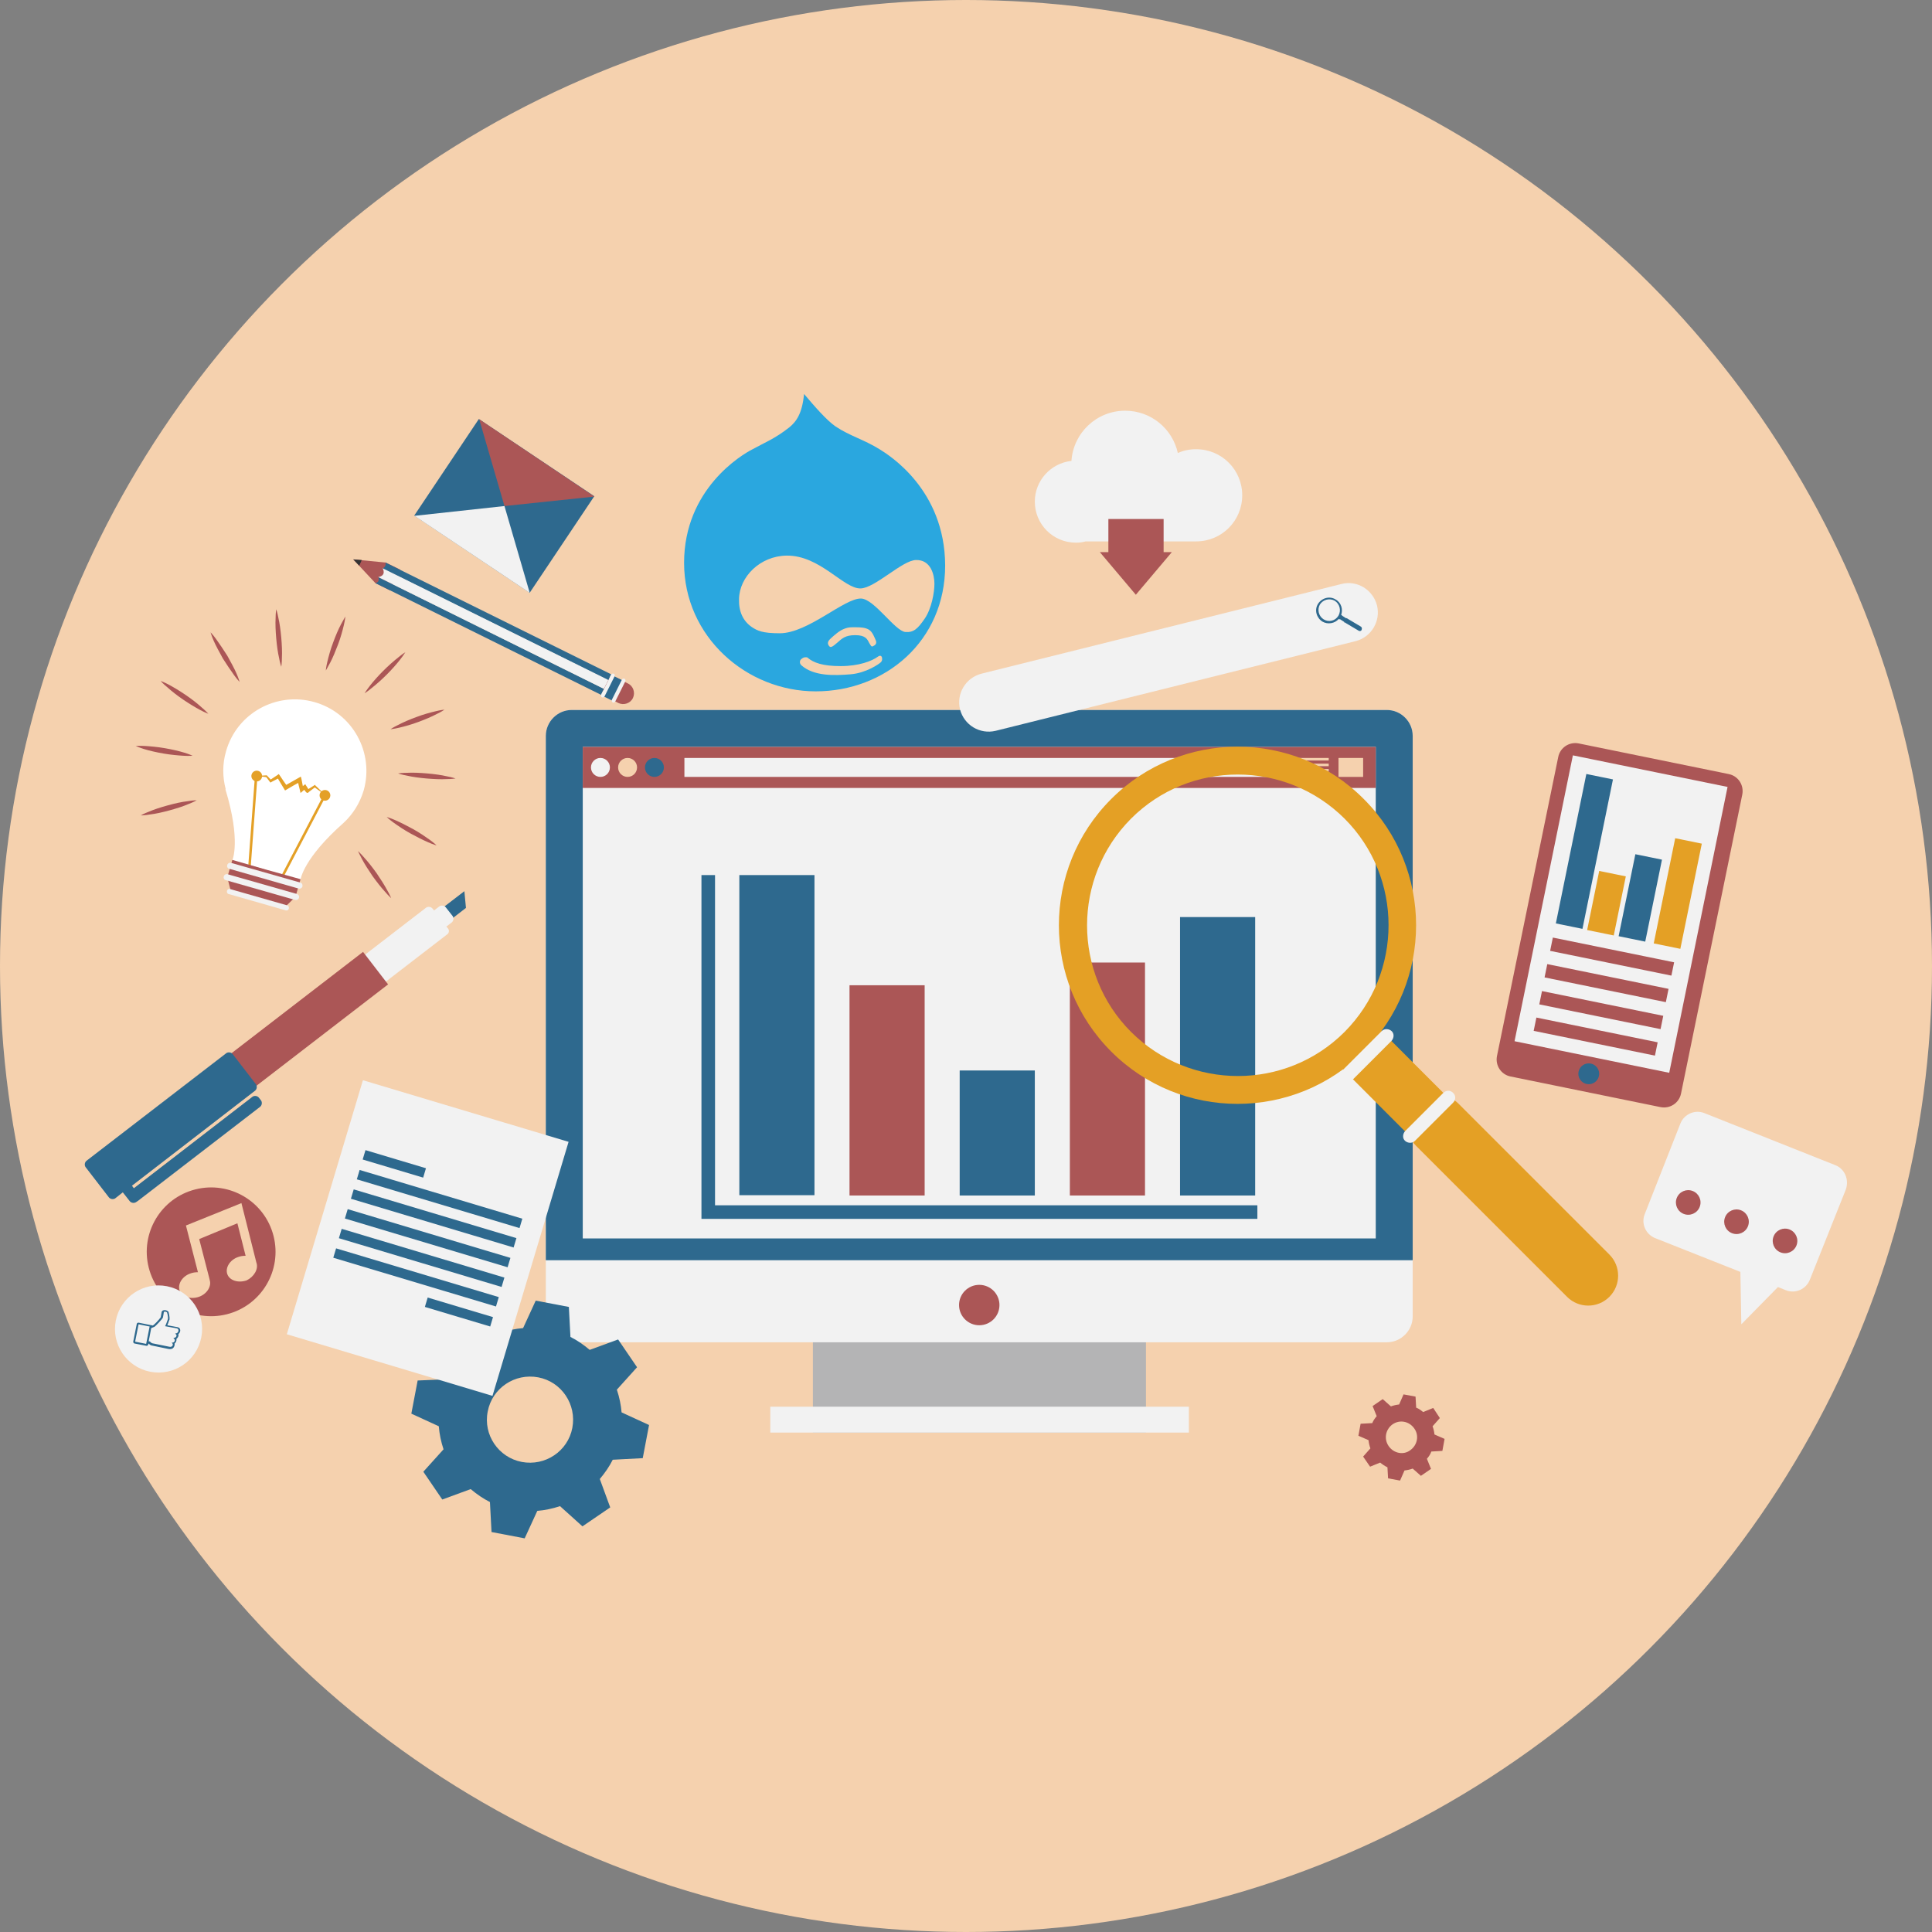 <?xml version="1.0" encoding="utf-8"?>
<!-- Generator: Adobe Illustrator 19.2.1, SVG Export Plug-In . SVG Version: 6.00 Build 0)  -->
<svg version="1.1" id="Layer_1" xmlns="http://www.w3.org/2000/svg" xmlns:xlink="http://www.w3.org/1999/xlink" x="0px" y="0px"
	 viewBox="0 0 612 612" style="enable-background:new 0 0 612 612;" xml:space="preserve">
<rect x="0" y="0" width="612" height="612" fill="#808080" stroke="none"/>
<style type="text/css">
	.st0{fill:#F5D1AE;}
	.st1{fill:#AB5656;}
	.st2{fill:#F2F2F2;}
	.st3{fill:#2E698E;}
	.st4{fill:#E4A025;}
	.st5{fill:#B4B4B5;}
	.st6{fill:#FFFFFF;}
	.st7{fill:#E4A026;}
	.st8{fill:#333333;}
	.st9{fill:#2AA7DF;}
</style>
<g>
	<circle class="st0" cx="306" cy="306" r="306"/>
	<g>
		<g>
			<path class="st1" d="M532.5,346.4c-0.6,3-3.5,4.9-6.5,4.3l-47.5-9.7c-3-0.6-4.9-3.5-4.3-6.5l19.4-94.7c0.6-3,3.5-4.9,6.5-4.3
				l47.5,9.7c3,0.6,4.9,3.5,4.3,6.5L532.5,346.4z"/>
			
				<rect x="467.4" y="264.7" transform="matrix(0.2 -0.98 0.98 0.2 126.875 734.939)" class="st2" width="92.4" height="50"/>
			
				<ellipse transform="matrix(0.2 -0.98 0.98 0.2 69.118 765.318)" class="st3" cx="503.3" cy="340.3" rx="3.3" ry="3.3"/>
			
				<rect x="477.8" y="265.7" transform="matrix(0.2 -0.98 0.98 0.2 136.901 707.616)" class="st3" width="48.3" height="8.6"/>
			
				<rect x="499.4" y="282" transform="matrix(0.2 -0.98 0.98 0.2 126.522 727.619)" class="st4" width="19.1" height="8.6"/>
			
				<rect x="506.5" y="280.4" transform="matrix(0.2 -0.98 0.98 0.2 136.642 736.853)" class="st3" width="26.5" height="8.6"/>
			
				<rect x="514.6" y="279" transform="matrix(0.2 -0.98 0.98 0.2 147.515 747.349)" class="st4" width="34" height="8.6"/>
			<g>
				
					<rect x="503.4" y="309" transform="matrix(0.2 -0.98 0.98 0.2 82.323 758.079)" class="st1" width="4.3" height="39.2"/>
				
					<rect x="505.1" y="300.6" transform="matrix(0.2 -0.98 0.98 0.2 91.992 753.034)" class="st1" width="4.3" height="39.2"/>
				
					<rect x="506.9" y="292.1" transform="matrix(0.2 -0.98 0.98 0.2 101.635 747.958)" class="st1" width="4.3" height="39.2"/>
				
					<rect x="508.6" y="283.7" transform="matrix(0.2 -0.98 0.98 0.2 111.288 742.893)" class="st1" width="4.3" height="39.2"/>
			</g>
		</g>
		<g>
			<path class="st2" d="M581.4,369.1l-41.5-16.5c-3-1.2-6.4,0.3-7.6,3.3L521,384.6c-1.2,3,0.3,6.4,3.3,7.6l27,10.7l0.3,16.6
				l11.6-11.8l2.5,1c3,1.2,6.4-0.3,7.6-3.3l11.4-28.6C585.8,373.7,584.4,370.3,581.4,369.1z"/>
			<g>
				
					<ellipse transform="matrix(0.369 -0.929 0.929 0.369 -16.308 737.439)" class="st1" cx="535" cy="380.7" rx="3.9" ry="3.9"/>
				
					<ellipse transform="matrix(0.369 -0.929 0.929 0.369 -12.325 755.512)" class="st1" cx="550.3" cy="386.8" rx="3.9" ry="3.9"/>
				
					<ellipse transform="matrix(0.369 -0.929 0.929 0.369 -8.304 773.643)" class="st1" cx="565.7" cy="392.9" rx="3.9" ry="3.9"/>
			</g>
		</g>
		<g>
			<rect x="257.5" y="419" class="st5" width="105.5" height="34.8"/>
			<rect x="244" y="445.6" class="st2" width="132.6" height="8.2"/>
			<path class="st2" d="M447.5,417c0,4.5-3.7,8.2-8.2,8.2H181.1c-4.5,0-8.2-3.7-8.2-8.2V233.1c0-4.5,3.7-8.2,8.2-8.2h258.2
				c4.5,0,8.2,3.7,8.2,8.2V417z"/>
			<path class="st3" d="M447.5,399.2V233.1c0-4.5-3.7-8.2-8.2-8.2H181.1c-4.5,0-8.2,3.7-8.2,8.2v166.1H447.5z"/>
			<rect x="184.6" y="236.6" class="st2" width="251.2" height="155.7"/>
			<rect x="184.6" y="236.6" class="st1" width="251.2" height="13"/>
			<rect x="216.8" y="240.1" class="st2" width="187" height="6"/>
			<circle class="st2" cx="190.2" cy="243.1" r="3"/>
			<circle class="st0" cx="198.8" cy="243.1" r="3"/>
			<circle class="st3" cx="207.3" cy="243.1" r="3"/>
			<rect x="406.8" y="240.1" class="st0" width="14.1" height="0.8"/>
			<rect x="406.8" y="241.9" class="st0" width="14.1" height="0.8"/>
			<rect x="406.8" y="243.6" class="st0" width="14.1" height="0.8"/>
			<rect x="406.8" y="245.4" class="st0" width="14.1" height="0.8"/>
			<rect x="424" y="240.1" class="st0" width="7.8" height="6"/>
			<ellipse class="st1" cx="310.2" cy="413.4" rx="6.4" ry="6.4"/>
		</g>
		<path class="st3" d="M140.5,459.1l-6.4,7.1l6,8.8l9-3.3c1.9,1.6,3.9,3,6.1,4.1l0.5,9.5l10.5,2l4-8.7c2.4-0.2,4.8-0.7,7.2-1.5
			l7.1,6.4l8.8-6l-3.3-9c1.6-1.9,3-3.9,4.1-6.1l9.5-0.5l2-10.5l-8.7-4c-0.2-2.4-0.7-4.8-1.5-7.2l6.4-7.1l-6-8.8l-9,3.3
			c-1.9-1.6-3.9-3-6.1-4.1l-0.5-9.5l-10.5-2l-4,8.7c-2.4,0.2-4.8,0.7-7.2,1.5l-7.1-6.4l-8.8,6l3.3,9c-1.6,1.9-3,3.9-4.1,6.1
			l-9.5,0.4l-2,10.5l8.7,4C139.2,454.3,139.7,456.7,140.5,459.1z M154.5,447.1c1.4-7.4,8.6-12.2,16-10.8c7.4,1.4,12.2,8.6,10.8,16
			c-1.4,7.4-8.6,12.2-16,10.8C157.9,461.7,153,454.5,154.5,447.1z"/>
		<path class="st1" d="M439.5,464.8l0.2,3.5l3.8,0.7l1.4-3.2c0.9-0.1,1.8-0.3,2.6-0.6l2.6,2.3l3.2-2.2l-1.3-3.2
			c0.6-0.7,1.1-1.4,1.4-2.3l3.5-0.2l0.7-3.8l-3.2-1.4c-0.1-0.9-0.3-1.8-0.6-2.6l2.3-2.6L454,446l-3.2,1.3c-0.7-0.6-1.4-1.1-2.2-1.4
			l-0.2-3.5l-3.8-0.7l-1.4,3.2c-0.9,0.1-1.8,0.3-2.6,0.6l-2.6-2.3l-3.2,2.2l1.3,3.2c-0.6,0.7-1.1,1.4-1.4,2.2L431,451l-0.7,3.8
			l3.2,1.4c0.1,0.9,0.3,1.8,0.6,2.6l-2.3,2.6l2.2,3.2l3.2-1.3C437.9,463.9,438.7,464.4,439.5,464.8z M439.9,458.1
			c-1.6-2.3-1-5.3,1.2-6.9c2.3-1.6,5.3-1,6.9,1.3c1.6,2.2,1,5.3-1.3,6.9C444.6,461,441.5,460.4,439.9,458.1z"/>
		<g>
			<g>
				<path class="st6" d="M108.9,260.6c2.9-2.7,5.1-6.2,6.3-10.2c3.4-12-3.5-24.6-15.6-28c-12-3.4-24.6,3.5-28,15.6
					c-1.2,4.1-1.1,8.2-0.1,12l-0.1,0c5,16.4,2.2,22.5,2.2,22.5l10.8,3.1l10.8,3.1C95.2,278.5,96.1,271.9,108.9,260.6L108.9,260.6z"
					/>
				<path class="st7" d="M81.2,245.8c1.1-0.1,2.1-0.1,3.2-0.2l0.1,0l0.1,0.1c0.5,0.5,0.9,1,1.4,1.5l-0.5-0.1l2.4-1.6l0.4-0.3
					l0.3,0.4c0.8,1.2,1.6,2.4,2.4,3.5l-0.8-0.2c1.5-0.8,2.9-1.7,4.4-2.5l0.7-0.4l0.2,0.8c0.2,1,0.4,2.1,0.6,3.1l-0.9-0.3l1-0.8
					l0.5-0.4l0.3,0.5l0.9,1.4l-0.6-0.1l2.2-1.4l0.2-0.2l0.2,0.2c1,1,2.1,2,3.1,3c-1.2-0.8-2.3-1.7-3.5-2.5l0.4,0l-2.1,1.6l-0.3,0.3
					L97,251l-1-1.3l0.8,0.1l-0.9,0.8l-0.7,0.6l-0.2-0.9c-0.3-1-0.5-2.1-0.7-3.1l0.9,0.4c-1.5,0.8-2.9,1.6-4.4,2.5l-0.5,0.3l-0.3-0.5
					c-0.7-1.2-1.5-2.4-2.2-3.7l0.7,0.2l-2.5,1.3l-0.3,0.2l-0.2-0.2c-0.4-0.5-0.8-1.1-1.2-1.6l0.2,0.1C83.3,246,82.3,246,81.2,245.8z
					"/>
				<g>
					
						<rect x="65" y="260.5" transform="matrix(7.395384e-002 -0.997 0.997 7.395384e-002 -186.006 321.495)" class="st7" width="30.2" height="0.8"/>
				</g>
				
					<ellipse transform="matrix(0.275 -0.962 0.962 0.275 -177.462 256.345)" class="st7" cx="81.2" cy="245.8" rx="1.7" ry="1.7"/>
				<g>
					
						<rect x="80.6" y="265" transform="matrix(0.464 -0.886 0.886 0.464 -183.766 227.165)" class="st7" width="30.2" height="0.8"/>
				</g>
				
					<ellipse transform="matrix(0.275 -0.962 0.962 0.275 -167.757 281.538)" class="st7" cx="102.8" cy="252" rx="1.7" ry="1.7"/>
				<g>
					<polygon class="st1" points="84.4,275.5 73.6,272.4 72,277.9 73.2,282.6 81.7,285 90.2,287.4 93.6,284.1 95.2,278.5 					"/>
					<g>
						<path class="st2" d="M95.8,280.8c-0.1,0.5-0.7,0.8-1.1,0.7l-22.1-6.3c-0.5-0.1-0.8-0.7-0.6-1.2l0,0c0.1-0.5,0.7-0.8,1.1-0.7
							l22.1,6.3C95.7,279.7,95.9,280.3,95.8,280.8L95.8,280.8z"/>
						<path class="st2" d="M94.7,284.4c-0.1,0.5-0.7,0.8-1.1,0.7l-22.1-6.3c-0.5-0.1-0.8-0.7-0.6-1.2l0,0c0.1-0.5,0.7-0.8,1.1-0.7
							l22.1,6.3C94.6,283.4,94.9,283.9,94.7,284.4L94.7,284.4z"/>
						<path class="st2" d="M91.5,287.8c-0.1,0.4-0.5,0.7-0.9,0.6l-18.2-5.2c-0.4-0.1-0.6-0.5-0.5-1l0,0c0.1-0.4,0.5-0.7,0.9-0.6
							l18.2,5.2C91.4,286.9,91.6,287.4,91.5,287.8L91.5,287.8z"/>
					</g>
				</g>
			</g>
			<path class="st1" d="M44.6,258.3c0,0,1-0.6,2.6-1.2c1.6-0.7,3.8-1.4,6-2c2.2-0.6,4.4-1.1,6.2-1.3c1.7-0.3,2.9-0.3,2.9-0.3
				s-1,0.6-2.6,1.2c-1.6,0.7-3.8,1.4-6,2c-2.2,0.6-4.4,1.1-6.2,1.3C45.8,258.3,44.6,258.3,44.6,258.3z"/>
			<path class="st1" d="M43,236.3c0,0,1.2-0.1,2.9,0c1.7,0.1,4,0.3,6.3,0.7c2.3,0.4,4.5,0.9,6.1,1.4c1.7,0.5,2.7,1,2.7,1
				s-1.2,0.1-2.9,0c-1.7-0.1-4-0.3-6.3-0.7c-2.3-0.4-4.5-0.9-6.1-1.4C44.1,236.8,43,236.3,43,236.3z"/>
			<path class="st1" d="M50.9,215.7c0,0,1.1,0.4,2.6,1.2c1.5,0.8,3.5,2,5.4,3.3c1.9,1.3,3.7,2.7,5,3.9c1.3,1.1,2.1,2,2.1,2
				s-1.1-0.4-2.6-1.2c-1.5-0.8-3.5-2-5.4-3.3c-1.9-1.3-3.7-2.7-5-3.9C51.6,216.6,50.9,215.7,50.9,215.7z"/>
			<path class="st1" d="M66.7,200.3c0,0,0.8,0.8,1.8,2.2c1,1.4,2.3,3.3,3.5,5.2c1.1,2,2.2,4,2.9,5.6c0.7,1.6,1,2.7,1,2.7
				s-0.8-0.8-1.8-2.2c-1-1.4-2.3-3.3-3.5-5.2c-1.1-2-2.2-4-2.9-5.6C67,201.4,66.7,200.3,66.7,200.3z"/>
			<path class="st1" d="M87.5,193c0,0,0.4,1.1,0.7,2.8c0.4,1.7,0.7,4,0.9,6.2c0.2,2.3,0.3,4.6,0.2,6.3c0,1.7-0.2,2.9-0.2,2.9
				s-0.4-1.1-0.7-2.8c-0.4-1.7-0.7-3.9-0.9-6.2c-0.2-2.3-0.3-4.6-0.2-6.3C87.3,194.2,87.5,193,87.5,193z"/>
			<path class="st1" d="M109.4,195.3c0,0-0.1,1.2-0.5,2.8c-0.4,1.7-1,3.9-1.8,6c-0.8,2.1-1.7,4.3-2.5,5.8c-0.8,1.5-1.4,2.5-1.4,2.5
				s0.1-1.2,0.5-2.8c0.4-1.7,1-3.9,1.8-6c0.8-2.2,1.7-4.3,2.5-5.8C108.8,196.3,109.4,195.3,109.4,195.3z"/>
			<path class="st1" d="M128.4,206.6c0,0-0.6,1-1.7,2.4c-1.1,1.4-2.6,3.1-4.2,4.7c-1.6,1.6-3.3,3.1-4.7,4.2
				c-1.3,1.1-2.3,1.7-2.3,1.7s0.6-1,1.7-2.4c1.1-1.4,2.6-3.1,4.2-4.7c1.6-1.6,3.3-3.1,4.7-4.2C127.4,207.2,128.4,206.6,128.4,206.6z
				"/>
			<path class="st1" d="M140.8,224.8c0,0-1,0.7-2.5,1.4c-1.5,0.8-3.6,1.7-5.8,2.5c-2.1,0.8-4.3,1.4-6,1.8c-1.7,0.4-2.8,0.5-2.8,0.5
				s1-0.7,2.5-1.4c1.5-0.8,3.6-1.7,5.8-2.5c2.1-0.8,4.3-1.4,6-1.8C139.6,224.9,140.8,224.8,140.8,224.8z"/>
			<path class="st1" d="M144.3,246.6c0,0-1.2,0.2-2.9,0.2c-1.7,0.1-4,0-6.3-0.2c-2.3-0.2-4.5-0.5-6.2-0.9c-1.7-0.3-2.8-0.7-2.8-0.7
				s1.2-0.2,2.9-0.2c1.7-0.1,4,0,6.3,0.2c2.3,0.2,4.5,0.5,6.2,0.9C143.2,246.2,144.3,246.6,144.3,246.6z"/>
			<path class="st1" d="M138.3,267.8c0,0-1.1-0.3-2.7-1c-1.6-0.7-3.6-1.7-5.6-2.8c-2-1.1-3.9-2.4-5.3-3.4c-1.4-1-2.2-1.8-2.2-1.8
				s1.1,0.3,2.7,1c1.6,0.7,3.6,1.7,5.6,2.8c2,1.1,3.9,2.4,5.3,3.4C137.5,267,138.3,267.8,138.3,267.8z"/>
			<path class="st1" d="M123.9,284.5c0,0-0.9-0.8-2-2.1c-1.2-1.3-2.6-3.1-3.9-4.9c-1.3-1.9-2.5-3.8-3.3-5.3
				c-0.8-1.5-1.3-2.6-1.3-2.6s0.9,0.8,2,2.1c1.2,1.3,2.6,3.1,3.9,4.9c1.3,1.9,2.5,3.8,3.3,5.3C123.5,283.4,123.9,284.5,123.9,284.5z
				"/>
		</g>
		<g>
			<path class="st2" d="M436.2,191.8c1.2,5-1.8,10-6.8,11.3l-114,28.4c-5,1.2-10-1.8-11.3-6.8l0,0c-1.2-5,1.8-10,6.8-11.3l114-28.4
				C429.9,183.7,434.9,186.8,436.2,191.8L436.2,191.8z"/>
			<path class="st3" d="M431.1,198.5l-4.2-2.5c0,0-0.1,0-0.1,0c0-0.1,0-0.1-0.1-0.2c-0.1,0-0.2,0-0.2,0.1l0,0l-1.4-0.9v0
				c0-0.1,0-0.2-0.1-0.2c-0.1,0-0.2,0-0.2,0.1l0,0l0,0c0.7-1.8,0.1-4-1.7-5c-1.9-1.2-4.4-0.5-5.6,1.4c-1.2,1.9-0.5,4.4,1.4,5.6
				c1.7,1,4,0.6,5.2-0.9l0,0l0,0c0,0.1,0,0.2,0.1,0.2c0.1,0,0.2,0,0.2-0.1v0l1.4,0.9l0,0c0,0.1,0,0.2,0.1,0.2c0.1,0,0.1,0,0.2,0
				c0,0,0.1,0.1,0.1,0.1l4.2,2.5c0.3,0.2,0.7,0.1,0.9-0.2C431.5,199.1,431.4,198.7,431.1,198.5z M419.3,196.2
				c-1.6-1-2.1-3.1-1.2-4.7c1-1.6,3.1-2.1,4.7-1.2c1.6,1,2.1,3.1,1.2,4.7C423,196.7,420.9,197.2,419.3,196.2z"/>
		</g>
		<g>
			<polygon class="st1" points="118.9,184.7 123.5,187 126.7,180.4 122.2,178.2 122.2,178.2 111.9,177.2 118.9,184.7 			"/>
			<g>
				<path class="st1" d="M192.8,221.1c-1.7-0.8-2.4-2.9-1.6-4.6l0,0c0.8-1.7,2.9-2.4,4.6-1.6l3.1,1.6c1.7,0.8,2.4,2.9,1.6,4.6l0,0
					c-0.8,1.7-2.9,2.4-4.6,1.6L192.8,221.1z"/>
				<path class="st3" d="M121.2,180.1c1.3-0.7,0.9-1.9,0.9-1.9l71.5,35.4l-0.9,1.9L121.2,180.1z"/>
				<path class="st3" d="M118.9,184.7c0,0,1.6-0.2,0.9-1.9l71.5,35.4l-0.9,1.9L118.9,184.7z"/>
				<path class="st2" d="M119.8,182.8c2.8-0.5,1.4-2.8,1.4-2.8l71.5,35.4l-1.4,2.8L119.8,182.8z"/>
				
					<rect x="190.4" y="216.3" transform="matrix(0.444 -0.896 0.896 0.444 -87.39 295.029)" class="st3" width="7.2" height="3.3"/>
				<path class="st2" d="M190.7,220.9c-0.3-0.1-0.4-0.5-0.3-0.8l3.2-6.4c0.1-0.3,0.5-0.4,0.8-0.3l0,0c0.3,0.1,0.4,0.5,0.3,0.8
					l-3.2,6.4C191.3,220.9,191,221,190.7,220.9L190.7,220.9z"/>
				<path class="st2" d="M194.1,222.5c-0.3-0.1-0.4-0.5-0.3-0.8l3.2-6.4c0.1-0.3,0.5-0.4,0.8-0.3l0,0c0.3,0.1,0.4,0.5,0.3,0.8
					l-3.2,6.4C194.7,222.5,194.4,222.7,194.1,222.5L194.1,222.5z"/>
			</g>
			<polygon class="st8" points="113.8,179.2 111.9,177.2 114.6,177.4 			"/>
		</g>
		<g>
			
				<ellipse transform="matrix(0.969 -0.246 0.246 0.969 -95.603 28.715)" class="st1" cx="67" cy="396.6" rx="20.4" ry="20.4"/>
			<path class="st0" d="M81.2,399.9L81.2,399.9l-4.7-18.7l0-0.1l0,0v0l0,0l-17.6,7.1l0,0l3.8,14.8c-0.8,0-1.6,0.1-2.4,0.4
				c-2.6,0.9-4.1,3.4-3.4,5.4c0.7,2,3.4,2.9,6.1,2c2.6-0.9,4.1-3.4,3.4-5.4c0,0,0-0.1,0-0.1l0,0l-3.3-12.8l12.1-5l2.6,10.3
				c-0.8,0-1.6,0.1-2.4,0.4c-2.6,0.9-4.1,3.4-3.4,5.4c0.7,2,3.4,2.9,6.1,2C80.4,404.5,82,402,81.2,399.9
				C81.2,400,81.2,399.9,81.2,399.9z"/>
		</g>
		<g>
			
				<ellipse transform="matrix(0.194 -0.981 0.981 0.194 -372.321 388.591)" class="st2" cx="50.2" cy="420.8" rx="13.8" ry="13.8"/>
			<path class="st3" d="M56.5,422.6c0.8-0.6,0.9-2-0.3-2.2l-3.2-0.6c0.3-0.6,0.6-1.7,0.7-1.8c0.1-1-0.3-2.3-0.3-2.4
				c-0.1-0.2-0.6-0.6-1.2-0.6c-0.8,0-1,0.5-1,0.6c0,0-0.2,1.3-0.3,1.7c-0.5,0.7-2.2,2.6-2.6,2.6c-0.1-0.1-0.2-0.1-0.3-0.1l-4-0.8
				c-0.3-0.1-0.7,0.1-0.7,0.5l-1.1,5.5c0,0.3,0.2,0.6,0.5,0.6l3.6,0.7c0.3,0.1,0.6-0.1,0.7-0.5l0-0.2c0,0,0.1,0,0.2,0.1
				c0.2,0.2,0.4,0.4,0.8,0.5l5.3,1.1c2,0.4,2.1-1.4,2-1.7c0.4-0.3,0.7-0.9,0.6-1.5C56.2,423.9,56.7,423.3,56.5,422.6L56.5,422.6z
				 M46.3,425.7l-3.5-0.7l1.1-5.5l3.5,0.7L46.3,425.7z M55.6,422.4l-0.1,0.1c0.9,0.4,0.2,1.4-0.5,1.3L55,424
				c0.8,0.4,0.2,1.4-0.5,1.3l-0.1,0.1c0.7,0.3,0.3,1.5-0.8,1.2l-5.4-1.1c-0.4-0.1-0.6-0.6-0.9-0.6l-0.2,0l0.8-4.2
				c0.3-0.1,0.8-0.3,1-0.4c0.5-0.3,2.6-2.6,2.7-2.9c0.1-0.3,0.3-1.8,0.3-1.8s0.4-0.3,1,0.1c0,0,0.4,1.2,0.3,2.1c0,0-0.6,1.8-0.9,2.3
				l3.8,0.7C56.9,421.1,56.5,422.4,55.6,422.4L55.6,422.4z M55.6,422.4"/>
		</g>
		<g>
			
				<rect x="93.5" y="358.3" transform="matrix(0.287 -0.958 0.958 0.287 -279.228 409.395)" class="st2" width="84" height="68"/>
			<g>
				
					<rect x="123.3" y="358.8" transform="matrix(0.287 -0.958 0.958 0.287 -264.234 382.443)" class="st3" width="3.1" height="20"/>
				
					<rect x="137.6" y="353" transform="matrix(0.287 -0.958 0.958 0.287 -264.635 404.086)" class="st3" width="3.1" height="53.8"/>
				
					<rect x="135.8" y="359.2" transform="matrix(0.287 -0.958 0.958 0.287 -271.932 406.737)" class="st3" width="3.1" height="53.8"/>
				
					<rect x="133.9" y="365.4" transform="matrix(0.287 -0.958 0.958 0.287 -279.228 409.397)" class="st3" width="3.1" height="53.8"/>
				
					<rect x="132" y="371.6" transform="matrix(0.287 -0.958 0.958 0.287 -286.527 412.034)" class="st3" width="3.1" height="53.8"/>
				
					<rect x="130.2" y="377.9" transform="matrix(0.287 -0.958 0.958 0.287 -293.822 414.688)" class="st3" width="3.1" height="53.8"/>
				
					<rect x="143.7" y="404.9" transform="matrix(0.287 -0.958 0.958 0.287 -294.548 435.453)" class="st3" width="3.1" height="21.6"/>
			</g>
		</g>
		<g>
			
				<rect x="141.4" y="138.3" transform="matrix(0.556 -0.831 0.831 0.556 -62.323 203.92)" class="st3" width="36.8" height="44"/>
			<polygon class="st1" points="159.8,160.3 151.8,132.8 188.3,157.3 			"/>
			<polygon class="st2" points="159.8,160.3 167.8,187.8 131.3,163.4 			"/>
		</g>
		<g>
			<polygon class="st3" points="135.3,297.1 132.5,293.5 147.1,282.3 147.6,287.6 			"/>
			<path class="st2" d="M141.9,294.1l-0.5-0.6l1.7-1.3c0.6-0.5,0.7-1.4,0.3-2l-2.2-2.8c-0.5-0.6-1.4-0.7-2-0.3l-1.7,1.3l-0.5-0.6
				c-0.5-0.6-1.4-0.7-2-0.3l-43.5,33.5c-0.6,0.5-0.7,1.4-0.3,2l4.8,6.3c0.5,0.6,1.4,0.7,2,0.3l43.5-33.5
				C142.3,295.6,142.4,294.7,141.9,294.1z"/>
			
				<rect x="68.3" y="317.5" transform="matrix(0.792 -0.61 0.61 0.792 -177.592 126.259)" class="st1" width="56.6" height="13"/>
			<path class="st3" d="M82.7,348.6l-0.7-0.9c-0.5-0.6-1.4-0.7-2-0.3l-37.6,29l-0.6-0.8l39-30.1c0.6-0.5,0.7-1.4,0.3-2l-7.4-9.6
				c-0.5-0.6-1.4-0.7-2-0.3l-44.3,34.1c-0.6,0.5-0.7,1.4-0.3,2l7.4,9.6c0.5,0.6,1.4,0.7,2,0.3l2.4-1.9l1.5,1.9l0.7,0.9
				c0.5,0.6,1.4,0.7,2,0.3l0.6-0.4l38.7-29.8C83,350.1,83.1,349.2,82.7,348.6z"/>
		</g>
		<g>
			<rect x="234.2" y="277.2" class="st3" width="23.8" height="101.4"/>
			<polygon class="st3" points="226.5,381.8 226.5,277.2 222.2,277.2 222.2,381.8 222.2,386.1 226.5,386.1 398.3,386.1 398.3,381.8 
							"/>
			<rect x="269.1" y="312.1" class="st1" width="23.8" height="66.6"/>
			<rect x="304" y="339.1" class="st3" width="23.8" height="39.6"/>
			<rect x="338.9" y="304.9" class="st1" width="23.8" height="73.8"/>
			<rect x="373.8" y="290.5" class="st3" width="23.8" height="88.2"/>
		</g>
		<g>
			<path class="st4" d="M509.8,397.4c3.7,3.7,3.7,9.7,0,13.4l0,0c-3.7,3.7-9.7,3.7-13.4,0L448.6,363c-3.7-3.7-3.7-9.7,0-13.4l0,0
				c3.7-3.7,9.7-3.7,13.4,0L509.8,397.4z"/>
			
				<rect x="431.9" y="324.3" transform="matrix(0.707 -0.707 0.707 0.707 -112.507 411.51)" class="st4" width="17.2" height="34.6"/>
			<path class="st4" d="M358.3,259.3c18.6-18.6,48.9-18.6,67.6,0c18.6,18.6,18.6,48.9,0,67.6c-18.6,18.6-48.9,18.6-67.6,0
				C339.7,308.3,339.7,278,358.3,259.3 M352,253.1c-22.1,22.1-22.1,57.9,0,80c22.1,22.1,57.9,22.1,80,0c22.1-22.1,22.1-57.9,0-80
				C410,231,374.1,231,352,253.1L352,253.1z"/>
			<path class="st2" d="M440.8,326.6c0.9,0.8,0.8,2.2,0,3.1l-12.1,12.1c-0.8,0.8-2.2,0.8-3.1,0l0,0c-0.9-0.8-0.9-2.2,0-3.1
				l12.1-12.1C438.5,325.8,439.9,325.8,440.8,326.6L440.8,326.6z"/>
			<path class="st2" d="M460.3,346.2c0.9,0.8,0.9,2.2,0,3.1l-12.1,12.1c-0.8,0.8-2.2,0.8-3.1,0l0,0c-0.9-0.8-0.8-2.2,0-3.1
				l12.1-12.1C458.1,345.3,459.5,345.3,460.3,346.2L460.3,346.2z"/>
		</g>
		<g>
			<path class="st2" d="M378.9,142.3c-2.1,0-4,0.4-5.8,1.2c-1.7-7.7-8.5-13.4-16.7-13.4c-9,0-16.4,7-17,15.9
				c-6.5,0.7-11.6,6.2-11.6,12.9c0,7.2,5.8,13,13,13c1.1,0,2.1-0.1,3.1-0.4h35c8.1,0,14.6-6.5,14.6-14.6
				C393.5,148.8,387,142.3,378.9,142.3z"/>
			<polygon class="st1" points="368.6,174.9 368.6,164.4 351.1,164.4 351.1,174.9 348.4,174.9 359.8,188.4 371.2,174.9 			"/>
		</g>
		<g>
			<path id="Drupal" class="st9" d="M278.6,142.3c-4.8-3-9.4-4.2-13.9-7.2c-2.8-1.9-6.7-6.4-10-10.3c-0.6,6.3-2.5,8.8-4.7,10.6
				c-4.6,3.6-7.6,4.7-11.6,6.9c-3.4,1.7-21.7,12.6-21.7,36c0,23.4,19.8,40.7,41.7,40.7c22,0,41-15.9,41-39.9
				C299.3,155,281.5,144.1,278.6,142.3z M279,209.8c-0.5,0.5-4.6,3.4-9.6,3.8c-4.9,0.4-11.6,0.7-15.6-2.9c-0.6-0.6-0.5-1.5,0-1.9
				c0.5-0.4,0.8-0.6,1.4-0.6c0.5,0,0.5,0,0.7,0.2c1.8,1.5,4.6,2.6,10.4,2.6c5.8,0,9.9-1.6,11.8-3c0.8-0.6,1.2-0.1,1.3,0.3
				C279.4,208.6,279.6,209.2,279,209.8z M263.2,202.2c1-0.9,2.6-2.4,4.2-3c1.5-0.6,2.4-0.5,3.8-0.5c1.5,0,3,0.1,4.1,0.8
				c1.1,0.7,1.7,2.4,2.1,3.3c0.4,0.9,0,1.5-0.7,1.8c-0.6,0.4-0.7,0.2-1.4-1c-0.6-1.2-1.2-2.4-4.4-2.4c-3.2,0-4.2,1.1-5.7,2.4
				c-1.5,1.3-2.1,1.7-2.6,1C262,203.8,262.2,203.1,263.2,202.2z M296,184.9c0,2.8-0.9,7.9-3.1,11.1c-2.2,3.2-3.5,4.4-6.1,4.2
				c-3.3-0.3-9.8-10.4-14-10.6c-5.3-0.2-16.8,11-25.8,11c-5.5,0-7.1-0.8-8.9-2c-2.7-1.9-4.1-4.8-4-8.8c0.1-7.1,6.7-13.7,15.1-13.8
				c10.6-0.1,18,10.5,23.4,10.4c4.6-0.1,13.3-9,17.6-9C294.8,177.3,296,182,296,184.9z"/>
		</g>
	</g>
</g>
</svg>
